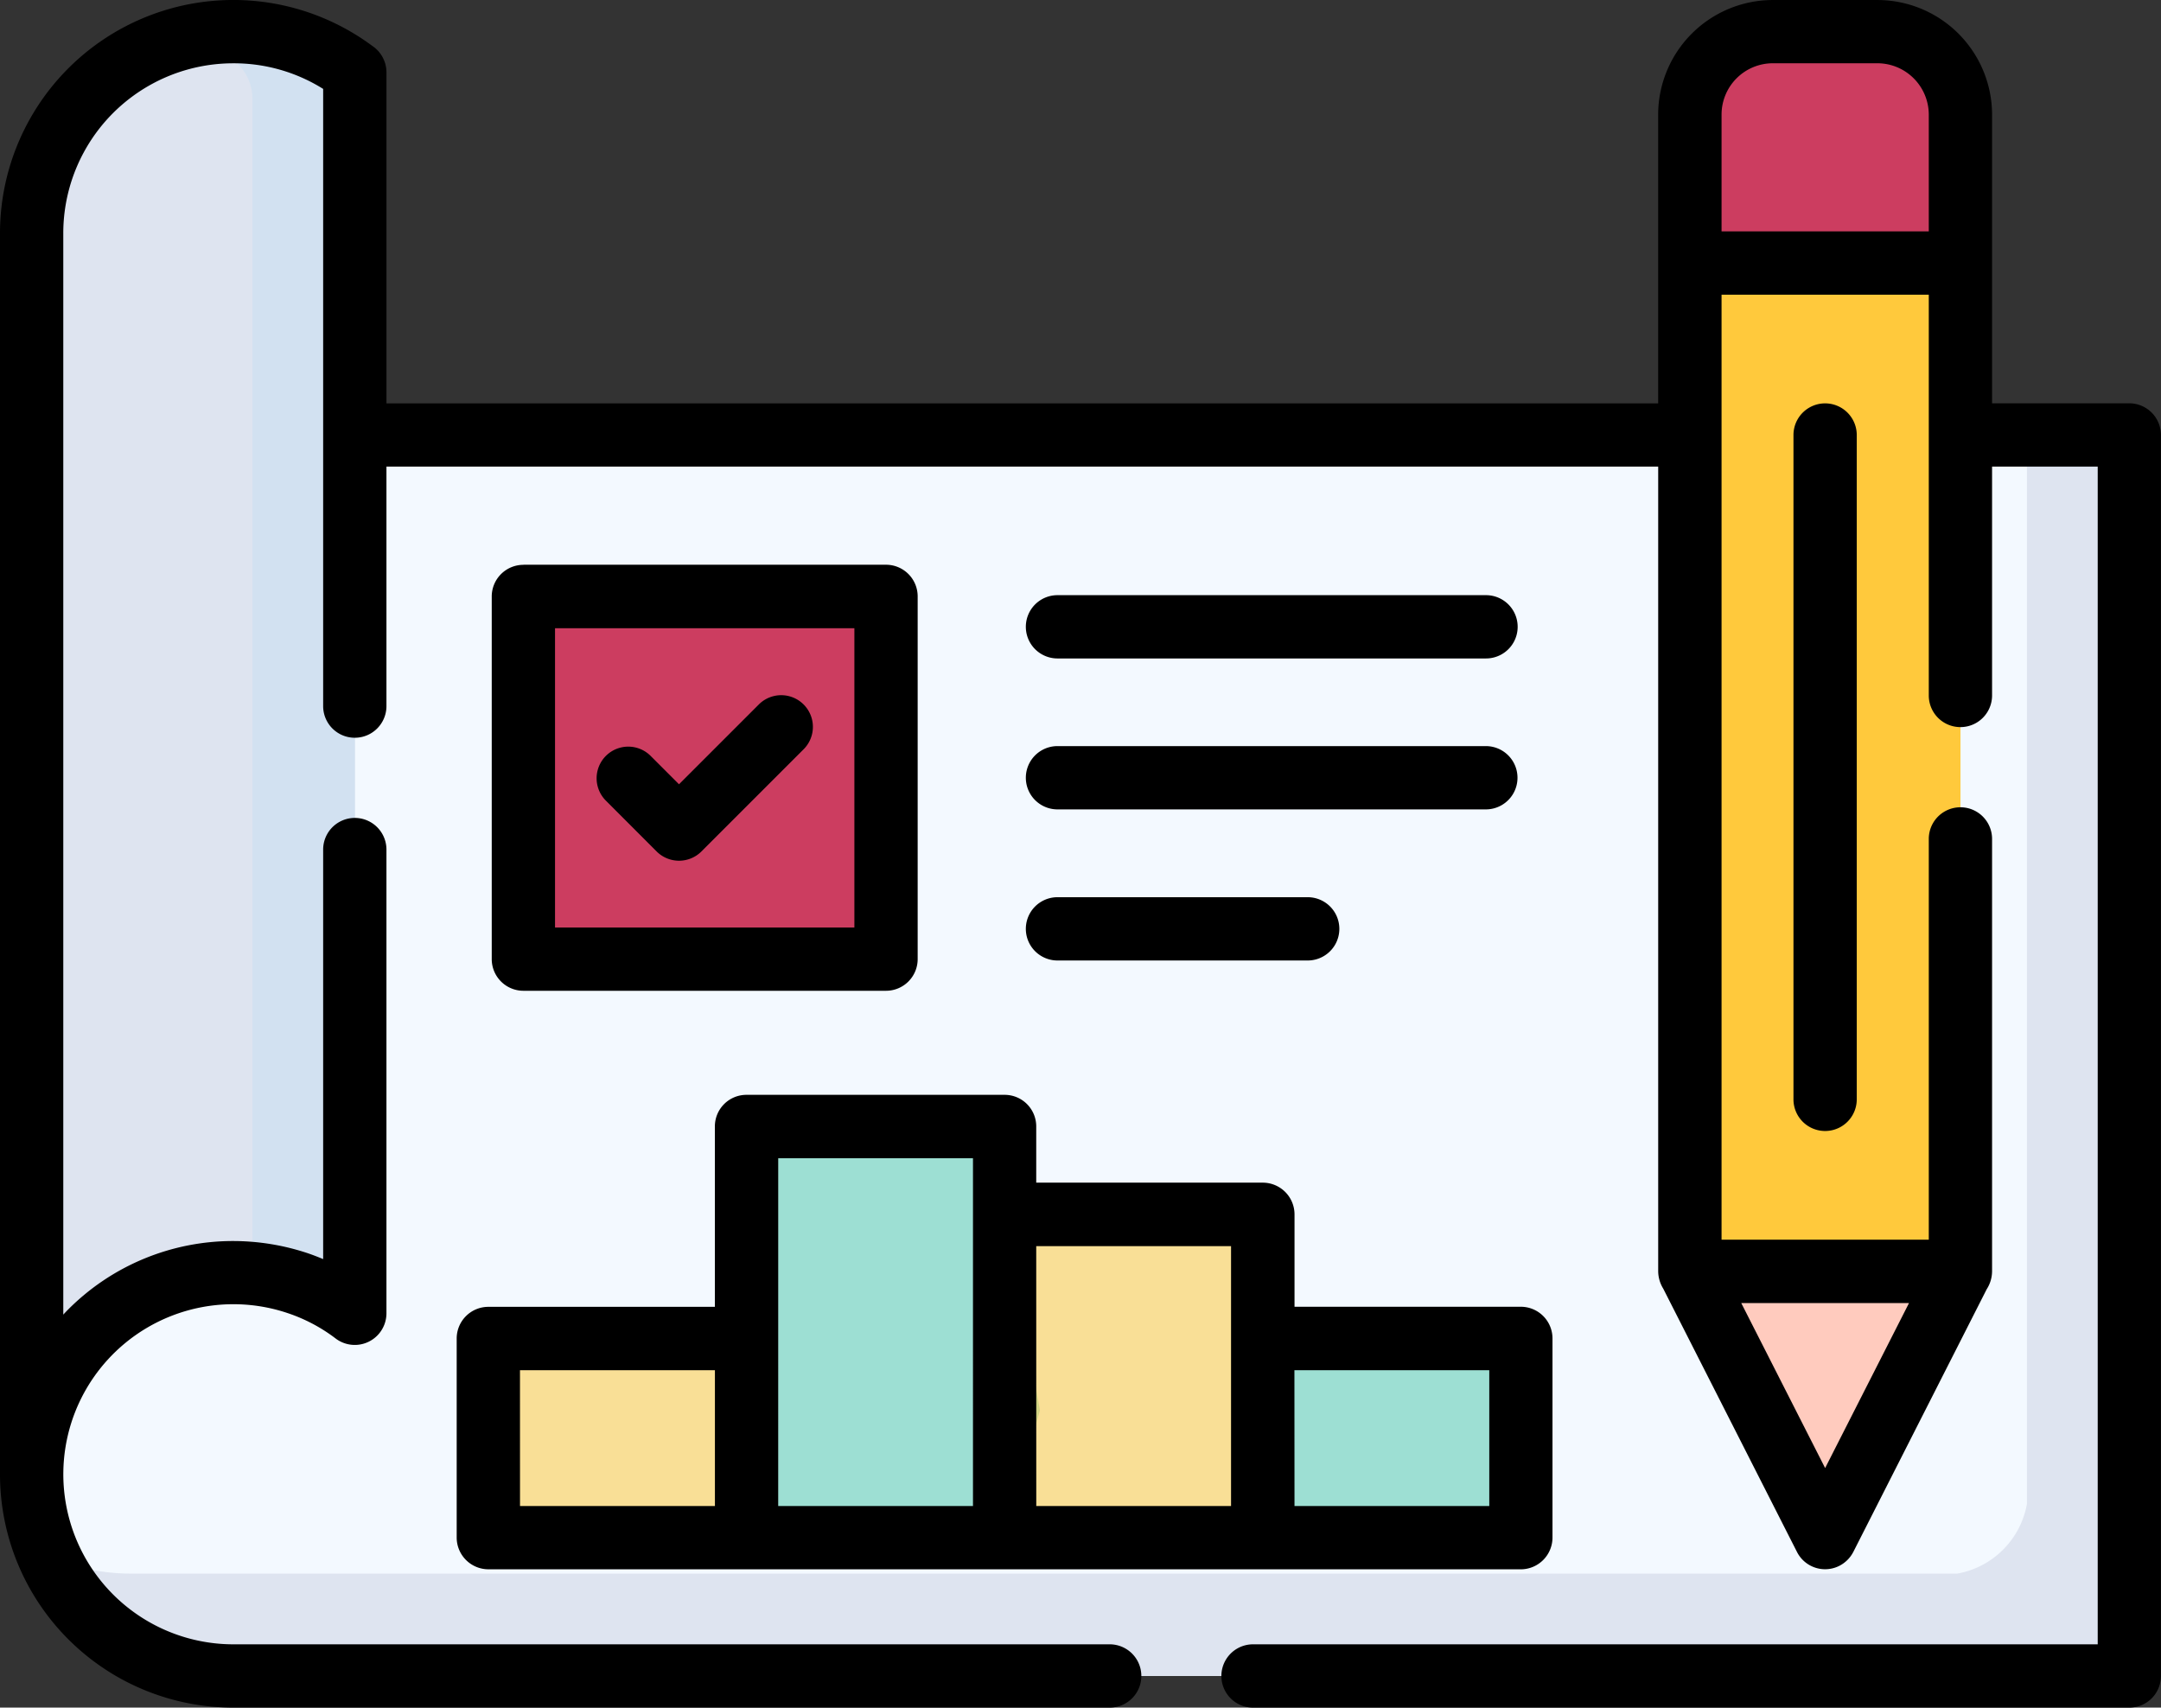 <svg xmlns="http://www.w3.org/2000/svg" width="105.242" height="83.165" viewBox="0 0 105.242 83.165">
  <rect x="0" y="0" width="105.242" height="83.165" fill="#333333" stroke="none"/>
  <g id="plan" transform="translate(0 -53.704)">
    <g id="Grupo_55624" data-name="Grupo 55624" transform="translate(1.544 55.249)">
      <path id="Trazado_101934" data-name="Trazado 101934" d="M7.511,156.773H106.28a4.2,4.2,0,0,1,3.391,3.391v53.658a4.2,4.2,0,0,1-3.391,3.391H17.329a9.82,9.82,0,0,1-9.818-9.824V156.773Z" transform="translate(-7.511 -137.132)" fill="#f3f9ff" fill-rule="evenodd"/>
      <path id="Trazado_101935" data-name="Trazado 101935" d="M17.329,61.218a9.815,9.815,0,0,0-9.818,9.818v60.44a9.815,9.815,0,0,1,9.818-9.818,9.173,9.173,0,0,1,4.871,1.288.682.682,0,0,0,1.049-.641V64.452a2.388,2.388,0,0,0-1.194-2.028A9.715,9.715,0,0,0,17.329,61.218Z" transform="translate(-7.511 -61.218)" fill="#dee4f0" fill-rule="evenodd"/>
      <path id="Trazado_101936" data-name="Trazado 101936" d="M125.509,195.041H140.18a1.5,1.5,0,0,1,1.5,1.5V211.2a1.5,1.5,0,0,1-1.5,1.5H125.509a1.5,1.5,0,0,1-1.492-1.5V196.538A1.5,1.5,0,0,1,125.509,195.041Z" transform="translate(-100.069 -167.533)" fill="#cc3d60" fill-rule="evenodd"/>
      <path id="Trazado_101937" data-name="Trazado 101937" d="M413.545,107.927l-6.881-2.092-6.293,2.092v49.107L407,158.759l6.549-1.725Z" transform="translate(-319.618 -96.664)" fill="#ffc93c" fill-rule="evenodd"/>
      <path id="Trazado_101938" data-name="Trazado 101938" d="M407.788,366.248l2.465-4.848,3.292-6.485H400.371l3.292,6.485,2.465,4.848A.9.9,0,0,0,407.788,366.248Z" transform="translate(-319.618 -294.545)" fill="#ffcbbe" fill-rule="evenodd"/>
      <path id="Trazado_101939" data-name="Trazado 101939" d="M413.545,72.481V65.244a4.039,4.039,0,0,0-4.026-4.026H404.4a4.039,4.039,0,0,0-4.032,4.026v7.237Z" transform="translate(-319.618 -61.218)" fill="#cc3d60" fill-rule="evenodd"/>
      <path id="Trazado_101940" data-name="Trazado 101940" d="M118.235,380.541H128.28l1.649-5.453-1.649-4.242H118.235a3.124,3.124,0,0,0-2.523,2.529v4.644A3.124,3.124,0,0,0,118.235,380.541Z" transform="translate(-93.471 -307.201)" fill="#ffc93c" fill-rule="evenodd" opacity="0.538"/>
      <path id="Trazado_101941" data-name="Trazado 101941" d="M176.856,340.636H189.43l1.719-6.2L189.43,324.9v-1.754a3.124,3.124,0,0,0-2.529-2.529h-7.516a3.124,3.124,0,0,0-2.529,2.529v17.491Z" transform="translate(-142.047 -267.296)" fill="#9ddfd3" fill-rule="evenodd"/>
      <path id="Trazado_101942" data-name="Trazado 101942" d="M238.028,357.189H250.6l1.27-4.178-1.27-5.518v-3.519a3.124,3.124,0,0,0-2.529-2.523h-10.04Z" transform="translate(-190.645 -283.849)" fill="#ffc93c" fill-rule="evenodd" opacity="0.538"/>
      <path id="Trazado_101943" data-name="Trazado 101943" d="M299.172,380.541h10.046a3.125,3.125,0,0,0,2.523-2.523v-4.644a3.124,3.124,0,0,0-2.523-2.529H299.172Z" transform="translate(-239.221 -307.201)" fill="#9ddfd3" fill-rule="evenodd"/>
      <path id="Trazado_101944" data-name="Trazado 101944" d="M104.558,212.225H15.607a9.774,9.774,0,0,1-3.985-.845,9.814,9.814,0,0,0,8.973,5.832h88.951a4.2,4.2,0,0,0,3.391-3.391V160.164a4.2,4.2,0,0,0-3.391-3.391h-1.6v52.061a4.2,4.2,0,0,1-3.391,3.391Z" transform="translate(-10.777 -137.132)" fill="#dee4f0" fill-rule="evenodd"/>
      <path id="Trazado_101945" data-name="Trazado 101945" d="M46.592,80.859v40.833a8.886,8.886,0,0,1,3.939,1.253.682.682,0,0,0,1.049-.641V64.451a2.388,2.388,0,0,0-1.194-2.028,9.717,9.717,0,0,0-4.725-1.206,10,10,0,0,0-2.488.314,9.994,9.994,0,0,1,2.226.891,2.389,2.389,0,0,1,1.194,2.028V80.859Z" transform="translate(-35.842 -61.218)" fill="#d2e1f1" fill-rule="evenodd"/>
      <path id="Trazado_101946" data-name="Trazado 101946" d="M440.2,116.011v49.107h4.988V116.011Z" transform="translate(-351.258 -104.748)" fill="#ffc93c" fill-rule="evenodd" style="mix-blend-mode: multiply;isolation: isolate"/>
      <path id="Trazado_101947" data-name="Trazado 101947" d="M424.613,65.244v7.237H429.6V65.244a4.039,4.039,0,0,0-4.026-4.026h-4.994A4.04,4.04,0,0,1,424.613,65.244Z" transform="translate(-335.674 -61.218)" fill="#cc3d60" fill-rule="evenodd" style="mix-blend-mode: multiply;isolation: isolate"/>
    </g>
    <path id="Trazado_101948" data-name="Trazado 101948" d="M93.933,64.973v-5.7a2.507,2.507,0,0,0-2.488-2.488H86.329a2.5,2.5,0,0,0-2.488,2.488v5.7H93.933ZM29.489,92.679A1.541,1.541,0,0,1,31.668,90.5l1.4,1.4,3.9-3.9a1.543,1.543,0,0,1,2.179,2.185l-4.988,4.988a1.544,1.544,0,0,1-2.179,0ZM87.343,74.89a1.541,1.541,0,1,1,3.082,0v32.355a1.541,1.541,0,1,1-3.082,0Zm-24.3,52.16h9.486v-6.613H63.039Zm11.024,3.082H23.785a1.547,1.547,0,0,1-1.544-1.544v-9.7a1.542,1.542,0,0,1,1.544-1.538h11.03v-8.787a1.537,1.537,0,0,1,1.538-1.538H48.927a1.537,1.537,0,0,1,1.538,1.538v2.739H61.5a1.547,1.547,0,0,1,1.544,1.544v4.5H74.063a1.542,1.542,0,0,1,1.544,1.538v9.7A1.547,1.547,0,0,1,74.063,130.133Zm-23.6-3.082h9.486V114.395H50.465Zm-12.568,0h9.486V110.112H37.9Zm-12.574,0h9.492v-6.613H25.323Zm-6.5-53.7H80.753V59.275a5.59,5.59,0,0,1,5.576-5.57h5.116a5.59,5.59,0,0,1,5.57,5.57V73.346H103.7a1.542,1.542,0,0,1,1.538,1.544v60.44a1.537,1.537,0,0,1-1.538,1.538H61.023a1.541,1.541,0,0,1,0-3.082H102.16V76.428H97.015V87.575a1.541,1.541,0,1,1-3.082,0V68.056H83.841V114.08H93.933V94.561a1.541,1.541,0,1,1,3.082,0v21.058a1.636,1.636,0,0,1-.262.874l-6.491,12.784a1.567,1.567,0,0,1-.688.688,1.535,1.535,0,0,1-2.062-.682L81,116.463a1.64,1.64,0,0,1-.245-.845V76.428H18.82V88.093a1.541,1.541,0,1,1-3.082,0V58.034a8.177,8.177,0,0,0-4.376-1.247,8.276,8.276,0,0,0-8.28,8.28v52.661c.082-.088.163-.175.245-.256a11.331,11.331,0,0,1,8.035-3.327,11.505,11.505,0,0,1,3.613.589c.257.087.513.186.763.291V95.08a1.541,1.541,0,1,1,3.082,0v22.59a1.542,1.542,0,0,1-2.471,1.224A8.072,8.072,0,0,0,14,117.652a8.282,8.282,0,1,0-2.634,16.134H54.043a1.541,1.541,0,0,1,0,3.082H11.362A11.359,11.359,0,0,1,0,125.506V65.066a11.362,11.362,0,0,1,18.133-9.125,1.553,1.553,0,0,1,.688,1.288V73.346Zm74.145,43.816H84.8l4.085,8.035Zm-20.6-34.476a1.541,1.541,0,0,1,0,3.082H51.5a1.541,1.541,0,0,1,0-3.082ZM63.686,97.4a1.541,1.541,0,1,1,0,3.082H51.5a1.541,1.541,0,0,1,0-3.082Zm8.676-7.359a1.541,1.541,0,0,1,0,3.082H51.5a1.541,1.541,0,0,1,0-3.082Zm-46.87-8.833H43.153a1.542,1.542,0,0,1,1.538,1.544v17.661a1.542,1.542,0,0,1-1.538,1.544H25.492a1.543,1.543,0,0,1-1.544-1.544V82.756a1.543,1.543,0,0,1,1.544-1.544ZM41.609,84.3H27.03V98.878H41.609Z" transform="translate(0 0)"/>
  </g>
</svg>
